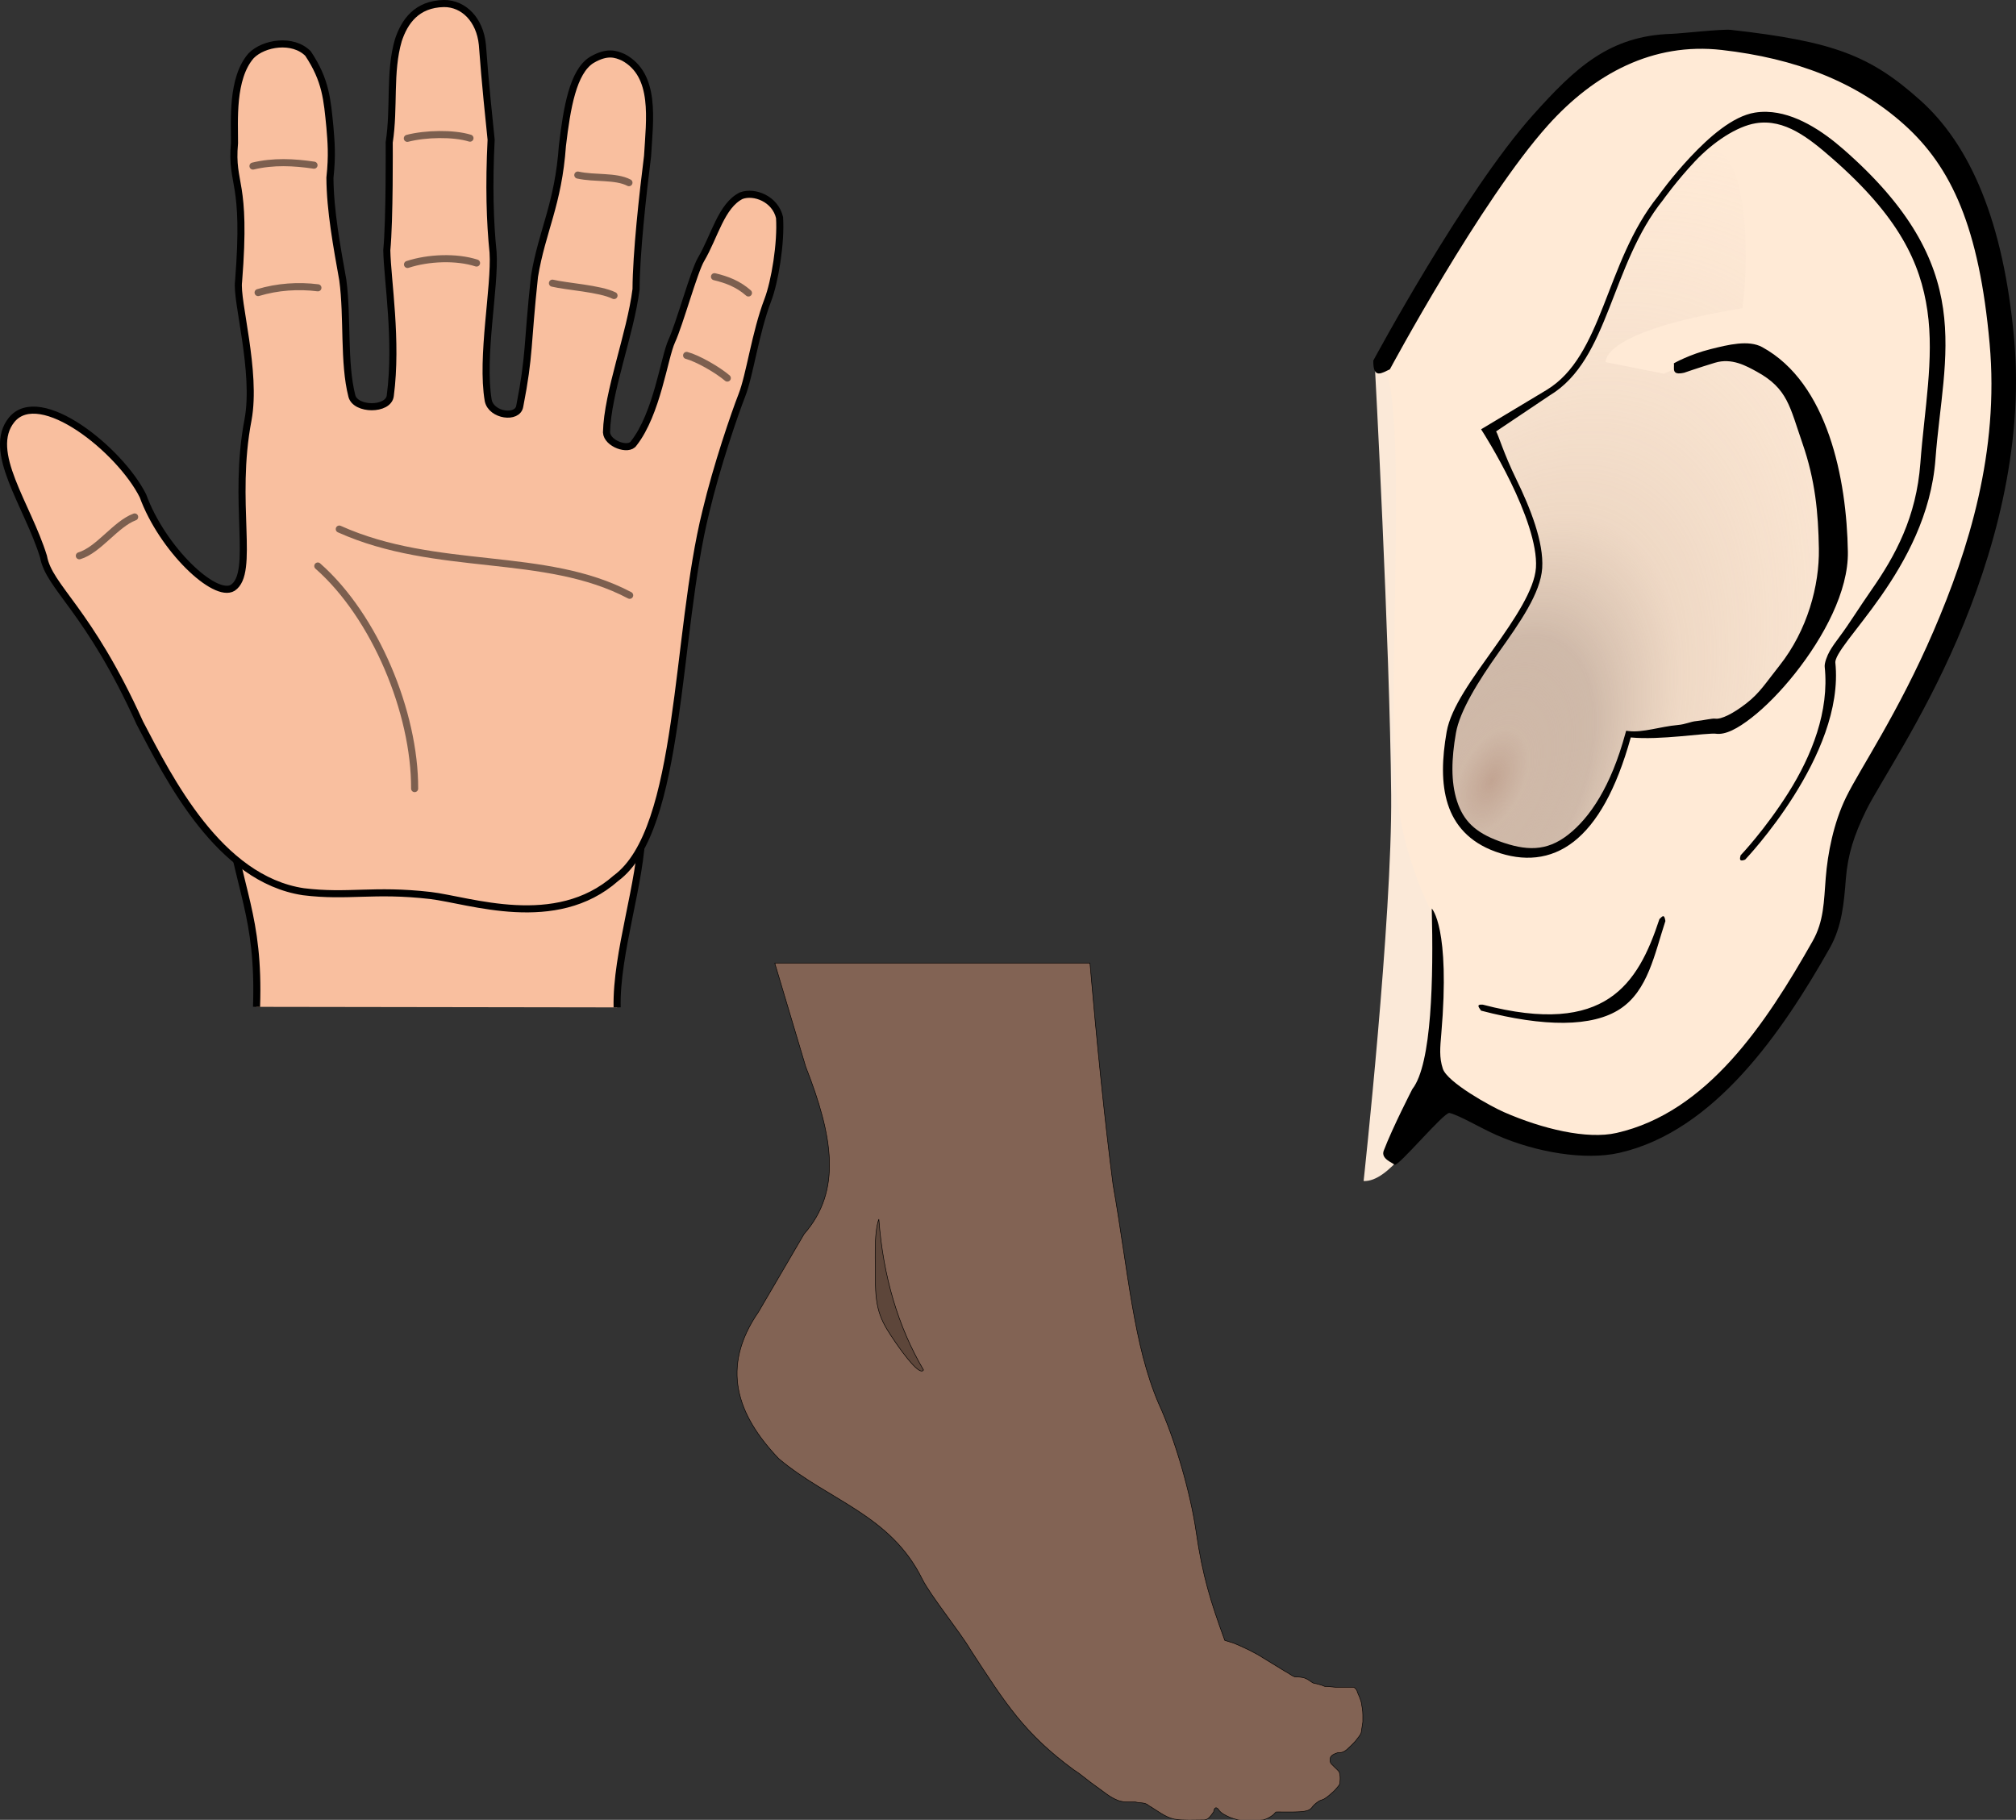 <?xml version="1.0" encoding="UTF-8" standalone="no"?>
<!-- Created with Inkscape (http://www.inkscape.org/) -->

<svg
   xmlns:dc="http://purl.org/dc/elements/1.1/"
   xmlns:cc="http://creativecommons.org/ns#"
   xmlns:rdf="http://www.w3.org/1999/02/22-rdf-syntax-ns#"
   xmlns:svg="http://www.w3.org/2000/svg"
   xmlns="http://www.w3.org/2000/svg"
   xmlns:xlink="http://www.w3.org/1999/xlink"
   xmlns:sodipodi="http://sodipodi.sourceforge.net/DTD/sodipodi-0.dtd"
   xmlns:inkscape="http://www.inkscape.org/namespaces/inkscape"
   width="321.542mm"
   height="290.26mm"
   viewBox="0 0 1139.321 1028.48"
   id="svg2"
   version="1.1"
   inkscape:version="0.91 r13725"
   sodipodi:docname="categorybody.svg">
  <rect x="0" y="0" width="1139.321" height="1028.48" fill="#333333" stroke="none"/>
  <defs
     id="defs4">
    <pattern
       inkscape:collect="always"
       patternUnits="userSpaceOnUse"
       width="10"
       height="10"
       patternTransform="translate(0,0) scale(10,10)"
       id="Polkadots-large-1"
       inkscape:stockid="Polka dots, large">
      <circle
         style="fill:black;stroke:none"
         cx="2.567"
         cy="0.810"
         r="0.45"
         id="circle5525-4" />
      <circle
         style="fill:black;stroke:none"
         cx="3.048"
         cy="2.33"
         r="0.45"
         id="circle5527-8" />
      <circle
         style="fill:black;stroke:none"
         cx="4.418"
         cy="2.415"
         r="0.45"
         id="circle5529-9" />
      <circle
         style="fill:black;stroke:none"
         cx="1.844"
         cy="3.029"
         r="0.45"
         id="circle5531-6" />
      <circle
         style="fill:black;stroke:none"
         cx="6.08"
         cy="1.363"
         r="0.45"
         id="circle5533-3" />
      <circle
         style="fill:black;stroke:none"
         cx="5.819"
         cy="4.413"
         r="0.45"
         id="circle5535-6" />
      <circle
         style="fill:black;stroke:none"
         cx="4.305"
         cy="4.048"
         r="0.45"
         id="circle5537-3" />
      <circle
         style="fill:black;stroke:none"
         cx="5.541"
         cy="3.045"
         r="0.45"
         id="circle5539-1" />
      <circle
         style="fill:black;stroke:none"
         cx="4.785"
         cy="5.527"
         r="0.45"
         id="circle5541-5" />
      <circle
         style="fill:black;stroke:none"
         cx="2.667"
         cy="5.184"
         r="0.45"
         id="circle5543-8" />
      <circle
         style="fill:black;stroke:none"
         cx="7.965"
         cy="1.448"
         r="0.45"
         id="circle5545-0" />
      <circle
         style="fill:black;stroke:none"
         cx="7.047"
         cy="5.049"
         r="0.45"
         id="circle5547-7" />
      <circle
         style="fill:black;stroke:none"
         cx="4.340"
         cy="0.895"
         r="0.45"
         id="circle5549-0" />
      <circle
         style="fill:black;stroke:none"
         cx="7.125"
         cy="0.340"
         r="0.45"
         id="circle5551-8" />
      <circle
         style="fill:black;stroke:none"
         cx="9.553"
         cy="1.049"
         r="0.45"
         id="circle5553-9" />
      <circle
         style="fill:black;stroke:none"
         cx="7.006"
         cy="2.689"
         r="0.45"
         id="circle5555-3" />
      <circle
         style="fill:black;stroke:none"
         cx="8.909"
         cy="2.689"
         r="0.45"
         id="circle5557-9" />
      <circle
         style="fill:black;stroke:none"
         cx="9.315"
         cy="4.407"
         r="0.45"
         id="circle5559-8" />
      <circle
         style="fill:black;stroke:none"
         cx="7.820"
         cy="3.870"
         r="0.45"
         id="circle5561-0" />
      <circle
         style="fill:black;stroke:none"
         cx="8.270"
         cy="5.948"
         r="0.45"
         id="circle5563-3" />
      <circle
         style="fill:black;stroke:none"
         cx="7.973"
         cy="7.428"
         r="0.45"
         id="circle5565-1" />
      <circle
         style="fill:black;stroke:none"
         cx="9.342"
         cy="8.072"
         r="0.45"
         id="circle5567-0" />
      <circle
         style="fill:black;stroke:none"
         cx="8.206"
         cy="9.315"
         r="0.45"
         id="circle5569-5" />
      <circle
         style="fill:black;stroke:none"
         cx="9.682"
         cy="9.475"
         r="0.45"
         id="circle5571-7" />
      <circle
         style="fill:black;stroke:none"
         cx="9.688"
         cy="6.186"
         r="0.45"
         id="circle5573-4" />
      <circle
         style="fill:black;stroke:none"
         cx="3.379"
         cy="6.296"
         r="0.45"
         id="circle5575-6" />
      <circle
         style="fill:black;stroke:none"
         cx="2.871"
         cy="8.204"
         r="0.45"
         id="circle5577-1" />
      <circle
         style="fill:black;stroke:none"
         cx="4.59"
         cy="8.719"
         r="0.45"
         id="circle5579-4" />
      <circle
         style="fill:black;stroke:none"
         cx="3.181"
         cy="9.671"
         r="0.45"
         id="circle5581-3" />
      <circle
         style="fill:black;stroke:none"
         cx="5.734"
         cy="7.315"
         r="0.45"
         id="circle5583-5" />
      <circle
         style="fill:black;stroke:none"
         cx="6.707"
         cy="6.513"
         r="0.45"
         id="circle5585-5" />
      <circle
         style="fill:black;stroke:none"
         cx="5.730"
         cy="9.670"
         r="0.45"
         id="circle5587-9" />
      <circle
         style="fill:black;stroke:none"
         cx="6.535"
         cy="8.373"
         r="0.45"
         id="circle5589-3" />
      <circle
         style="fill:black;stroke:none"
         cx="4.37"
         cy="7.154"
         r="0.45"
         id="circle5591-7" />
      <circle
         style="fill:black;stroke:none"
         cx="0.622"
         cy="7.25"
         r="0.45"
         id="circle5593-7" />
      <circle
         style="fill:black;stroke:none"
         cx="0.831"
         cy="5.679"
         r="0.45"
         id="circle5595-6" />
      <circle
         style="fill:black;stroke:none"
         cx="1.257"
         cy="8.519"
         r="0.45"
         id="circle5597-3" />
      <circle
         style="fill:black;stroke:none"
         cx="1.989"
         cy="6.877"
         r="0.45"
         id="circle5599-1" />
      <circle
         style="fill:black;stroke:none"
         cx="0.374"
         cy="3.181"
         r="0.45"
         id="circle5601-0" />
      <circle
         style="fill:black;stroke:none"
         cx="1.166"
         cy="1.664"
         r="0.45"
         id="circle5603-8" />
      <circle
         style="fill:black;stroke:none"
         cx="1.151"
         cy="0.093"
         r="0.45"
         id="circle5605-9" />
      <circle
         style="fill:black;stroke:none"
         cx="1.151"
         cy="10.093"
         r="0.45"
         id="circle5607-2" />
      <circle
         style="fill:black;stroke:none"
         cx="1.302"
         cy="4.451"
         r="0.45"
         id="circle5609-5" />
      <circle
         style="fill:black;stroke:none"
         cx="3.047"
         cy="3.763"
         r="0.45"
         id="circle5611-1" />
    </pattern>
    <pattern
       patternTransform="matrix(1.025,0,0,1.45,0,946)"
       id="pattern6807"
       xlink:href="#Polkadots-large-1"
       inkscape:collect="always" />
    <pattern
       patternTransform="matrix(1.025,0,0,1.45,0,946)"
       id="pattern6899"
       xlink:href="#Polkadots-large-1"
       inkscape:collect="always" />
    <pattern
       patternTransform="matrix(1.025,0,0,1.45,0,946)"
       id="pattern6991"
       xlink:href="#Polkadots-large-1"
       inkscape:collect="always" />
    <pattern
       patternTransform="matrix(1.025,0,0,1.45,0,946)"
       id="pattern7083"
       xlink:href="#Polkadots-large-1"
       inkscape:collect="always" />
    <pattern
       patternTransform="matrix(1.025,0,0,1.45,0,946)"
       id="pattern7175"
       xlink:href="#Polkadots-large-1"
       inkscape:collect="always" />
    <pattern
       patternTransform="matrix(1.025,0,0,1.45,0,946)"
       id="pattern7267"
       xlink:href="#Polkadots-large-1"
       inkscape:collect="always" />
    <radialGradient
       r="14.267"
       gradientTransform="matrix(0.246,-0.591,0.591,0.246,3.953,14.52)"
       cx="9.674"
       cy="-3.344"
       gradientUnits="userSpaceOnUse"
       id="radialGradient32">
      <stop
         offset="0"
         style="stop-color:#ed0101"
         id="stop34" />
      <stop
         offset="1"
         style="stop-color:#7e0806"
         id="stop36" />
    </radialGradient>
    <radialGradient
       r="8.552"
       gradientTransform="matrix(0.245,-0.591,0.591,0.245,2.741,14.013)"
       cx="9.296"
       cy="-2.317"
       gradientUnits="userSpaceOnUse"
       id="radialGradient50">
      <stop
         offset="0"
         style="stop-color:#ff7d7d"
         id="stop52" />
      <stop
         offset="1"
         style="stop-color:#f51919"
         id="stop54" />
    </radialGradient>
    <radialGradient
       r="0.42"
       gradientTransform="matrix(0.248,-0.59,0.59,0.248,-4.807,10.861)"
       cx="13.202"
       cy="4.073"
       gradientUnits="userSpaceOnUse"
       id="radialGradient68">
      <stop
         offset="0"
         style="stop-color:#ff7d7d"
         id="stop70" />
      <stop
         offset="1"
         style="stop-color:#f51919"
         id="stop72" />
    </radialGradient>
    <radialGradient
       r="1.261"
       gradientTransform="matrix(0.248,-0.59,0.59,0.248,3.737,14.444)"
       cx="15.208"
       cy="-3.165"
       gradientUnits="userSpaceOnUse"
       id="radialGradient86">
      <stop
         offset="0"
         style="stop-color:#ff7d7d"
         id="stop88" />
      <stop
         offset="1"
         style="stop-color:#f51919"
         id="stop90" />
    </radialGradient>
    <radialGradient
       r="1.451"
       gradientTransform="matrix(0.248,-0.59,0.59,0.248,9.57,16.903)"
       cx="12.958"
       cy="-8.111"
       gradientUnits="userSpaceOnUse"
       id="radialGradient104">
      <stop
         offset="0"
         style="stop-color:#ff7d7d"
         id="stop106" />
      <stop
         offset="1"
         style="stop-color:#f51919"
         id="stop108" />
    </radialGradient>
    <radialGradient
       r="1.395"
       gradientTransform="matrix(0.247,-0.591,0.591,0.247,6.589,15.628)"
       cx="16.361"
       cy="-5.577"
       gradientUnits="userSpaceOnUse"
       id="radialGradient122">
      <stop
         offset="0"
         style="stop-color:#ff7d7d"
         id="stop124" />
      <stop
         offset="1"
         style="stop-color:#f51919"
         id="stop126" />
    </radialGradient>
    <radialGradient
       r="0.864"
       gradientTransform="matrix(0.241,-0.593,0.593,0.241,1.674,13.557)"
       cx="17.519"
       cy="-1.41"
       gradientUnits="userSpaceOnUse"
       id="radialGradient140">
      <stop
         offset="0"
         style="stop-color:#ff7d7d"
         id="stop142" />
      <stop
         offset="1"
         style="stop-color:#f51919"
         id="stop144" />
    </radialGradient>
    <radialGradient
       r="1.07"
       gradientTransform="matrix(0.247,-0.591,0.591,0.247,-0.948,12.482)"
       cx="16.842"
       cy="0.804"
       gradientUnits="userSpaceOnUse"
       id="radialGradient158">
      <stop
         offset="0"
         style="stop-color:#ff7d7d"
         id="stop160" />
      <stop
         offset="1"
         style="stop-color:#f51919"
         id="stop162" />
    </radialGradient>
    <radialGradient
       r="0.824"
       gradientTransform="matrix(0.243,-0.592,0.592,0.243,-3.303,11.524)"
       cx="16.959"
       cy="2.79"
       gradientUnits="userSpaceOnUse"
       id="radialGradient176">
      <stop
         offset="0"
         style="stop-color:#ff7d7d"
         id="stop178" />
      <stop
         offset="1"
         style="stop-color:#f51919"
         id="stop180" />
    </radialGradient>
    <radialGradient
       r="0.638"
       gradientTransform="matrix(0.251,-0.589,0.589,0.251,-6.739,10.01)"
       cx="16.638"
       cy="5.722"
       gradientUnits="userSpaceOnUse"
       id="radialGradient194">
      <stop
         offset="0"
         style="stop-color:#ff7d7d"
         id="stop196" />
      <stop
         offset="1"
         style="stop-color:#f51919"
         id="stop198" />
    </radialGradient>
    <radialGradient
       r="0.801"
       gradientTransform="matrix(0.25,-0.589,0.589,0.25,-4.495,10.973)"
       cx="15.923"
       cy="3.815"
       gradientUnits="userSpaceOnUse"
       id="radialGradient212">
      <stop
         offset="0"
         style="stop-color:#ff7d7d"
         id="stop214" />
      <stop
         offset="1"
         style="stop-color:#f51919"
         id="stop216" />
    </radialGradient>
    <radialGradient
       r="10.928"
       gradientTransform="matrix(0.167,-0.618,0.618,0.167,5.388,14.333)"
       cx="9.361"
       cy="-4.359"
       gradientUnits="userSpaceOnUse"
       id="radialGradient230">
      <stop
         offset="0"
         style="stop-color:#f58758"
         id="stop232" />
      <stop
         offset="1"
         style="stop-color:#bd5206"
         id="stop234" />
    </radialGradient>
    <radialGradient
       r="10.944"
       gradientTransform="matrix(0.167,-0.618,0.618,0.167,5.377,14.335)"
       cx="9.364"
       cy="-4.352"
       gradientUnits="userSpaceOnUse"
       id="radialGradient248">
      <stop
         offset="0"
         style="stop-color:#f58758"
         id="stop250" />
      <stop
         offset="1"
         style="stop-color:#bd5206"
         id="stop252" />
    </radialGradient>
    <radialGradient
       r="10.956"
       gradientTransform="matrix(0.167,-0.618,0.618,0.167,5.382,14.335)"
       cx="9.363"
       cy="-4.355"
       gradientUnits="userSpaceOnUse"
       id="radialGradient698">
      <stop
         offset="0"
         style="stop-color:#f58758"
         id="stop700" />
      <stop
         offset="1"
         style="stop-color:#bd5206"
         id="stop702" />
    </radialGradient>
    <linearGradient
       id="linearGradient8379-8">
      <stop
         offset="0"
         style="stop-color:#a05a2c"
         id="stop8381-8" />
      <stop
         offset="1"
         style="stop-color:#ffe0ba"
         id="stop8383-2" />
    </linearGradient>
    <linearGradient
       id="linearGradient7933">
      <stop
         offset="0"
         style="stop-color:#d35f5f"
         id="stop7935" />
      <stop
         offset="1"
         style="stop-color:#aa0000"
         id="stop7937" />
    </linearGradient>
    <linearGradient
       x1="-748"
       x2="-722"
       y1="501.11"
       gradientUnits="userSpaceOnUse"
       y2="501.11"
       id="linearGradient7559-9">
      <stop
         offset="0"
         id="stop6950-8" />
      <stop
         offset="1"
         stop-opacity="0"
         id="stop6952-1" />
    </linearGradient>
    <linearGradient
       x1="-748"
       x2="-722"
       y1="501.11"
       gradientUnits="userSpaceOnUse"
       y2="501.11"
       id="linearGradient7561-1">
      <stop
         offset="0"
         stop-color="#a4d019"
         id="stop6874-46" />
      <stop
         offset="1"
         stop-opacity="0"
         stop-color="#a4d019"
         id="stop6876-7" />
    </linearGradient>
    <filter
       id="filter7650-3-0"
       style="color-interpolation-filters:sRGB">
      <feGaussianBlur
         stdDeviation="1.157"
         id="feGaussianBlur7652-1-9" />
    </filter>
    <pattern
       inkscape:collect="always"
       patternUnits="userSpaceOnUse"
       width="10"
       height="10"
       patternTransform="translate(0,0) scale(10,10)"
       id="Polkadots-large-1-0"
       inkscape:stockid="Polka dots, large">
      <circle
         style="fill:black;stroke:none"
         cx="2.567"
         cy="0.810"
         r="0.45"
         id="circle5525-4-7" />
      <circle
         style="fill:black;stroke:none"
         cx="3.048"
         cy="2.33"
         r="0.45"
         id="circle5527-8-5" />
      <circle
         style="fill:black;stroke:none"
         cx="4.418"
         cy="2.415"
         r="0.45"
         id="circle5529-9-6" />
      <circle
         style="fill:black;stroke:none"
         cx="1.844"
         cy="3.029"
         r="0.45"
         id="circle5531-6-5" />
      <circle
         style="fill:black;stroke:none"
         cx="6.08"
         cy="1.363"
         r="0.45"
         id="circle5533-3-4" />
      <circle
         style="fill:black;stroke:none"
         cx="5.819"
         cy="4.413"
         r="0.45"
         id="circle5535-6-5" />
      <circle
         style="fill:black;stroke:none"
         cx="4.305"
         cy="4.048"
         r="0.45"
         id="circle5537-3-9" />
      <circle
         style="fill:black;stroke:none"
         cx="5.541"
         cy="3.045"
         r="0.45"
         id="circle5539-1-7" />
      <circle
         style="fill:black;stroke:none"
         cx="4.785"
         cy="5.527"
         r="0.45"
         id="circle5541-5-3" />
      <circle
         style="fill:black;stroke:none"
         cx="2.667"
         cy="5.184"
         r="0.45"
         id="circle5543-8-9" />
      <circle
         style="fill:black;stroke:none"
         cx="7.965"
         cy="1.448"
         r="0.45"
         id="circle5545-0-3" />
      <circle
         style="fill:black;stroke:none"
         cx="7.047"
         cy="5.049"
         r="0.45"
         id="circle5547-7-5" />
      <circle
         style="fill:black;stroke:none"
         cx="4.340"
         cy="0.895"
         r="0.45"
         id="circle5549-0-5" />
      <circle
         style="fill:black;stroke:none"
         cx="7.125"
         cy="0.340"
         r="0.45"
         id="circle5551-8-1" />
      <circle
         style="fill:black;stroke:none"
         cx="9.553"
         cy="1.049"
         r="0.45"
         id="circle5553-9-9" />
      <circle
         style="fill:black;stroke:none"
         cx="7.006"
         cy="2.689"
         r="0.45"
         id="circle5555-3-2" />
      <circle
         style="fill:black;stroke:none"
         cx="8.909"
         cy="2.689"
         r="0.45"
         id="circle5557-9-1" />
      <circle
         style="fill:black;stroke:none"
         cx="9.315"
         cy="4.407"
         r="0.45"
         id="circle5559-8-5" />
      <circle
         style="fill:black;stroke:none"
         cx="7.820"
         cy="3.870"
         r="0.45"
         id="circle5561-0-6" />
      <circle
         style="fill:black;stroke:none"
         cx="8.270"
         cy="5.948"
         r="0.45"
         id="circle5563-3-2" />
      <circle
         style="fill:black;stroke:none"
         cx="7.973"
         cy="7.428"
         r="0.45"
         id="circle5565-1-6" />
      <circle
         style="fill:black;stroke:none"
         cx="9.342"
         cy="8.072"
         r="0.45"
         id="circle5567-0-1" />
      <circle
         style="fill:black;stroke:none"
         cx="8.206"
         cy="9.315"
         r="0.45"
         id="circle5569-5-7" />
      <circle
         style="fill:black;stroke:none"
         cx="9.682"
         cy="9.475"
         r="0.45"
         id="circle5571-7-2" />
      <circle
         style="fill:black;stroke:none"
         cx="9.688"
         cy="6.186"
         r="0.45"
         id="circle5573-4-3" />
      <circle
         style="fill:black;stroke:none"
         cx="3.379"
         cy="6.296"
         r="0.45"
         id="circle5575-6-1" />
      <circle
         style="fill:black;stroke:none"
         cx="2.871"
         cy="8.204"
         r="0.45"
         id="circle5577-1-1" />
      <circle
         style="fill:black;stroke:none"
         cx="4.59"
         cy="8.719"
         r="0.45"
         id="circle5579-4-3" />
      <circle
         style="fill:black;stroke:none"
         cx="3.181"
         cy="9.671"
         r="0.45"
         id="circle5581-3-5" />
      <circle
         style="fill:black;stroke:none"
         cx="5.734"
         cy="7.315"
         r="0.45"
         id="circle5583-5-0" />
      <circle
         style="fill:black;stroke:none"
         cx="6.707"
         cy="6.513"
         r="0.45"
         id="circle5585-5-3" />
      <circle
         style="fill:black;stroke:none"
         cx="5.730"
         cy="9.670"
         r="0.45"
         id="circle5587-9-2" />
      <circle
         style="fill:black;stroke:none"
         cx="6.535"
         cy="8.373"
         r="0.45"
         id="circle5589-3-5" />
      <circle
         style="fill:black;stroke:none"
         cx="4.37"
         cy="7.154"
         r="0.45"
         id="circle5591-7-0" />
      <circle
         style="fill:black;stroke:none"
         cx="0.622"
         cy="7.25"
         r="0.45"
         id="circle5593-7-0" />
      <circle
         style="fill:black;stroke:none"
         cx="0.831"
         cy="5.679"
         r="0.45"
         id="circle5595-6-1" />
      <circle
         style="fill:black;stroke:none"
         cx="1.257"
         cy="8.519"
         r="0.45"
         id="circle5597-3-7" />
      <circle
         style="fill:black;stroke:none"
         cx="1.989"
         cy="6.877"
         r="0.45"
         id="circle5599-1-1" />
      <circle
         style="fill:black;stroke:none"
         cx="0.374"
         cy="3.181"
         r="0.45"
         id="circle5601-0-9" />
      <circle
         style="fill:black;stroke:none"
         cx="1.166"
         cy="1.664"
         r="0.45"
         id="circle5603-8-0" />
      <circle
         style="fill:black;stroke:none"
         cx="1.151"
         cy="0.093"
         r="0.45"
         id="circle5605-9-0" />
      <circle
         style="fill:black;stroke:none"
         cx="1.151"
         cy="10.093"
         r="0.45"
         id="circle5607-2-4" />
      <circle
         style="fill:black;stroke:none"
         cx="1.302"
         cy="4.451"
         r="0.45"
         id="circle5609-5-8" />
      <circle
         style="fill:black;stroke:none"
         cx="3.047"
         cy="3.763"
         r="0.45"
         id="circle5611-1-5" />
    </pattern>
    <pattern
       patternTransform="matrix(1.025,0,0,1.45,0,946)"
       id="pattern6807-8"
       xlink:href="#Polkadots-large-1-0"
       inkscape:collect="always" />
    <pattern
       patternTransform="matrix(1.025,0,0,1.45,0,946)"
       id="pattern6899-7"
       xlink:href="#Polkadots-large-1-0"
       inkscape:collect="always" />
    <pattern
       patternTransform="matrix(1.025,0,0,1.45,0,946)"
       id="pattern6991-9"
       xlink:href="#Polkadots-large-1-0"
       inkscape:collect="always" />
    <pattern
       patternTransform="matrix(1.025,0,0,1.45,0,946)"
       id="pattern7083-1"
       xlink:href="#Polkadots-large-1-0"
       inkscape:collect="always" />
    <pattern
       patternTransform="matrix(1.025,0,0,1.45,0,946)"
       id="pattern7175-4"
       xlink:href="#Polkadots-large-1-0"
       inkscape:collect="always" />
    <pattern
       patternTransform="matrix(1.025,0,0,1.45,0,946)"
       id="pattern7267-8"
       xlink:href="#Polkadots-large-1-0"
       inkscape:collect="always" />
    <style
       type="text/css"
       id="style6">
    .str0 {stroke:#006633;stroke-width:282.22}
    .str1 {stroke:#AB754F;stroke-width:282.22}
    .fil2 {fill:none}
    .fil3 {fill:#606062}
    .fil5 {fill:#CE8F64}
    .fil4 {fill:#006633}
    .fil8 {fill:#009933}
    .fil9 {fill:#00B33C}
    .fil10 {fill:#00C943}
    .fil0 {fill:#00D447}
    .fil1 {fill:#00DB49}
    .fil6 {fill:#B88059}
    .fil11 {fill:#BA8058}
    .fil12 {fill:#D49264}
    .fil7 {fill:#E49C6D}
  </style>
    <style
       type="text/css"
       id="style6-9">
    .str0 {stroke:#006633;stroke-width:282.22}
    .str1 {stroke:#AB754F;stroke-width:282.22}
    .fil2 {fill:none}
    .fil3 {fill:#606062}
    .fil5 {fill:#CE8F64}
    .fil4 {fill:#006633}
    .fil8 {fill:#009933}
    .fil9 {fill:#00B33C}
    .fil10 {fill:#00C943}
    .fil0 {fill:#00D447}
    .fil1 {fill:#00DB49}
    .fil6 {fill:#B88059}
    .fil11 {fill:#BA8058}
    .fil12 {fill:#D49264}
    .fil7 {fill:#E49C6D}
  </style>
    <linearGradient
       id="linearGradient3835">
      <stop
         offset="0"
         style="stop-color:#ffe600"
         id="stop3837" />
      <stop
         offset="0.68"
         style="stop-color:#ab9a00;stop-opacity:.812"
         id="stop3843" />
      <stop
         offset="1"
         style="stop-color:#ffe600"
         id="stop3839" />
    </linearGradient>
    <radialGradient
       inkscape:collect="always"
       r="109.41"
       gradientTransform="matrix(1.935,0.884,-1.533,3.353,666.34,-1510.7)"
       cx="240.04"
       cy="581.16"
       gradientUnits="userSpaceOnUse"
       id="radialGradient3823">
      <stop
         offset="0"
         style="stop-color:#c2a492"
         id="stop3805" />
      <stop
         offset=".077"
         style="stop-color:#c3ac9c;stop-opacity:.792"
         id="stop3815" />
      <stop
         offset=".214"
         style="stop-color:#b49e90;stop-opacity:.637"
         id="stop3813" />
      <stop
         offset=".394"
         style="stop-color:#d4bca9;stop-opacity:.384"
         id="stop3811" />
      <stop
         offset="1"
         style="stop-color:#f0dbcc;stop-opacity:0"
         id="stop3807" />
    </radialGradient>
  </defs>
  <sodipodi:namedview
     id="base"
     pagecolor="#ffffff"
     bordercolor="#666666"
     borderopacity="1.0"
     inkscape:pageopacity="0.0"
     inkscape:pageshadow="2"
     inkscape:zoom="0.22627417"
     inkscape:cx="-92.108929"
     inkscape:cy="85.29896"
     inkscape:document-units="px"
     inkscape:current-layer="layer1"
     showgrid="false"
     fit-margin-top="0"
     fit-margin-left="0"
     fit-margin-right="0"
     fit-margin-bottom="0"
     inkscape:window-width="1855"
     inkscape:window-height="1056"
     inkscape:window-x="65"
     inkscape:window-y="24"
     inkscape:window-maximized="1" />
  <g
     inkscape:label="Layer 1"
     inkscape:groupmode="layer"
     id="layer1"
     transform="translate(647.896,714.379)">
    <polygon
       id="polygon65"
       style="fill:none;fill-rule:evenodd"
       points="0,0 29700,0 29700,21000 0,21000 "
       transform="matrix(0.114,0,0,0.114,-1060.415,-720.323)"
       class="fil2" />
    <g
       id="g10940"
       transform="matrix(0.306,0,0,0.306,-231.514,-170.305)">
      <path
         d="m 70.076,0.5 57.219,191.56 c 50.591,129.18 67.048,229.1 -2.906,308.97 l -84.158,143.78 c -70.933,102.74 -39.749,190.38 37.312,271.19 92.538,77.702 206.12,103.2 264.97,222.28 15.006,30.362 69.359,97.076 89.438,131.19 65.027,99.989 99.36,154.11 190.41,221.19 14.559,9.145 26.945,20.694 40.938,30.312 13.565,9.325 25.668,20.728 41.654,26.526 5.345,1.776 12.27,2.732 16.69,2.63 l 14.594,0 c 8.475,2.19 18.392,0.331 24.781,6.75 15.156,8.616 29.367,20.969 46.688,24.813 18.259,2.814 36.961,1.437 55.406,1.437 8.488,0 12.758,-8.619 17.5,-14.594 2.481,-15.22 10.254,-3.343 10.219,-2.906 2.141,2.857 5.481,5.354 8.75,7.281 8.089,4.768 17.012,8.187 26.25,10.219 15.403,2.148 31.113,1.199 46.656,0 6.347,-1.498 12.209,-4.937 17.5,-8.75 2.235,-1.611 3.518,-3.882 5.844,-5.844 0.41,-0.205 9.104,0 10.219,0 l 21.875,0 c 9.19,-0.318 18.733,0.021 27.345,-3.143 2.329,-0.855 4.435,-2.381 6.186,-4.138 3.557,-5.502 8.737,-9.416 14.125,-13.031 2.903,-1.606 6.351,-2.084 9.218,-3.753 6.186,-3.602 11.428,-8.541 16.859,-13.299 4.008,-3.674 5.967,-6.414 10.829,-12.198 1.403,-2.624 1.611,-5.783 1.743,-8.756 0.238,-5.378 0.378,-9.37 -1.743,-16.056 -2.772,-3.016 -5.714,-5.97 -8.75,-8.75 -1.926,-1.968 -3.962,-3.815 -5.812,-5.812 -2.727,-2.977 -2.442,-8.582 -1.376,-12.21 2.503,-4.486 8.305,-6.816 13.032,-8.227 0,0 7.051,-0.096 10.219,-1.438 5.106,-2.163 9.035,-6.476 13.125,-10.219 4.353,-3.983 8.472,-8.272 12.067,-12.951 3.188,-4.149 7.423,-9.044 8.339,-13.299 l 2.906,-18.969 0,-13.125 c 0.017,-7.846 -1.494,-15.526 -2.906,-23.312 -1.826,-6.522 -4.536,-12.895 -7.281,-18.969 -0.153,-2.438 -1.929,-4.898 -3.844,-6.562 -1.905,-2.133 -2.795,-2.097 -3.469,-2.188 -1.027,-0.137 -2.962,-0.024 -4.375,0 l -7.281,0 -4.375,0 -14.594,0 -2.312,0 -15.188,-1.469 -4.375,0 c -3.783,-1.046 -5.524,-2.658 -10.188,-3.487 -4.944,-1.536 -6.262,-1.598 -10.219,-2.325 -4.689,-1.889 -7.876,-5.314 -12.738,-7.796 -6.796,-3.114 -6.706,-2.573 -10.219,-3.213 -3.955,-0.722 -8.207,-0.609 -12.043,-0.678 -6.622,-2.53 -11.818,-7.302 -18.062,-10.282 l -40.094,-24.531 c -16.441,-10.638 -37.226,-20.444 -55.501,-27.876 l -12.282,-3.781 -3.594,-1.094 c -25.866,-70.592 -41.199,-119.76 -52.844,-200.47 -10.467,-72.544 -39.519,-172.66 -69.375,-237.12 -46.42,-108.59 -55.48,-240.11 -84.09,-403.79 -15.97,-122.16 -30.83,-272.63 -42.72,-409.62 l -582.12,0 z m 834.81,1252.2 z"
         style="fill:#826354;stroke:#000000;stroke-width:1px"
         sodipodi:nodetypes="cccccsccaccccccccaccacccaccaccacccccaaaccccccsccccccccccaccccccscccccc"
         id="path2826"
         inkscape:connector-curvature="0" />
      <path
         d="m 262.35,473.73 c -9.831,26.369 -5.927,85.826 -6.213,111.35 -0.659,58.663 11.876,79.392 36.795,115.77 16.169,23.601 45.565,62.867 51.917,51.319 -46.56,-79.2 -74.43,-171.74 -82.5,-278.44 z"
         style="fill:#5d463a;stroke:#000000;stroke-width:1px"
         sodipodi:nodetypes="csscc"
         id="path2820"
         inkscape:connector-curvature="0" />
    </g>
    <g
       transform="translate(-670.424,-726.779)"
       id="layer1-1">
      <path
         d="M 371.29,581.73 C 370.6,550.98 385,510.73 385.31,481.38 367.84,456.74 316.87,443.36 282,443.36 c -36.67,3.6 -103.59,6.685 -131.26,25.575 6.303,46.39 18.517,60.768 16.771,112.49"
         inkscape:connector-curvature="0"
         style="fill:#f9bf9f;fill-rule:evenodd;stroke:#000000;stroke-width:4"
         sodipodi:nodetypes="ccccc"
         id="pathBras" />
      <path
         d="m 265.75,518.49 c -32.29,-3.69 -46.44,0.99 -71.75,-2.13 -47.75,-7.18 -75.98,-64 -92.45,-95.38 -29.069,-64.39 -51.288,-76.44 -54.448,-94.06 -9.053,-29.3 -32.428,-59.41 -17.965,-77.29 15.892,-19.279 61.061,16.905 74.148,42.939 10.936,29.99 40.668,58.246 50.812,52.017 12.687,-8.5 -0.34,-48.506 8.616,-95.003 4.996,-27.176 -6.892,-67.38 -5.358,-78.123 4.676,-58.523 -4.495,-53.657 -2.303,-78.207 0.085,-12.023 -1.849,-36.593 9.448,-49.395 7.061,-7.161 23.465,-9.869 32.105,-1.195 10.12,15.19 10.81,25.91 12.38,41.702 0.63,7.912 1.43,15.541 0,28.498 0.106,18.687 3.992,39.294 7.266,57.766 2.846,20.936 0.307,46.79 5.136,65.568 2.046,8.044 20.673,8.188 21.697,-0.109 4.117,-31.196 -1.617,-65.143 -1.966,-82.246 1.664,-17.065 1.375,-59.824 1.367,-60.977 3.058,-19.798 -0.108,-39.64 5.168,-57.731 3.45,-10.413 10.221,-20.427 25.766,-20.734 11.164,-0.061 20.3,9.15 21.708,23.165 1.618,22.171 3.958,44.021 4.956,53.775 -1.299,25.825 -0.654,46.652 1.102,63.714 1.262,19.394 -6.954,59.104 -2.726,83.765 1.812,8.495 16.679,10.44 17.808,3.111 5.736,-29.401 4.113,-34.142 8.319,-73.3 4.298,-25.994 13.432,-40.511 15.798,-73.976 2.549,-21.415 5.943,-41.664 16.468,-48.323 8.922,-5.274 13.83,-3.333 18,-1.5 18.603,10.024 14.84,35.008 13.636,55.817 -2.687,21.341 -6.404,54.796 -6.503,75.216 -3.174,25.334 -16.154,58.053 -16.704,80.905 0.357,6.386 12.463,10.738 15.382,6.211 13.254,-16.842 17.226,-48.607 21.491,-57.826 4.453,-9.625 12.565,-39.409 16.573,-46.177 7.59,-12.818 11.4,-30.429 22.749,-36.006 7.33,-2.702 19.157,1.767 21.605,12.401 0.932,14.417 -2.667,36.263 -6.635,46.637 -7.094,18.547 -10.151,42.324 -14.67,53.84 -3.927,10.007 -14.178,39.786 -20.291,65.515 -17.448,69.919 -13.359,179.79 -50.877,207.39 -34.064,30.05 -82.598,12.383 -104.87,9.737 z"
         inkscape:connector-curvature="0"
         style="fill:#f9bf9f;fill-rule:evenodd;stroke:#000000;stroke-width:4"
         sodipodi:nodetypes="ccccccccccccccccccccccccccccccccccssccssccc"
         id="pathContourMain" />
      <path
         d="m 214.27,311.41 c 54.939,24.71 116.18,12.056 164.11,37.428"
         inkscape:connector-curvature="0"
         style="fill:none;stroke:#000000;stroke-width:4;stroke-linecap:round;stroke-opacity:0.502"
         sodipodi:nodetypes="cc"
         id="pathPaumeMilieu" />
      <path
         d="m 202.13,332.29 c 32.363,28.466 54.883,82.864 54.725,125.78"
         inkscape:connector-curvature="0"
         style="fill:none;stroke:#000000;stroke-width:4;stroke-linecap:round;stroke-opacity:0.5"
         sodipodi:nodetypes="cc"
         id="pathLigne" />
      <path
         d="m 168.39,177.75 c 10.94,-3.308 22.789,-4.095 33.809,-2.693"
         inkscape:connector-curvature="0"
         style="fill:none;stroke:#000000;stroke-width:4;stroke-linecap:round;stroke-opacity:0.502"
         sodipodi:nodetypes="cc"
         id="pathIndexMilieu" />
      <path
         d="m 165.49,106.25 c 11.464,-2.777 23.174,-2.19 34.501,-0.499"
         inkscape:connector-curvature="0"
         style="fill:none;stroke:#000000;stroke-width:4;stroke-linecap:round;stroke-opacity:0.502"
         sodipodi:nodetypes="cc"
         id="pathIndexHaut" />
      <path
         d="m 252.73,90.584 c 10.229,-2.663 26.017,-3.004 35.406,-0.101"
         inkscape:connector-curvature="0"
         style="fill:none;stroke:#000000;stroke-width:4;stroke-linecap:round;stroke-opacity:0.502"
         sodipodi:nodetypes="cc"
         id="pathMajeurHaut" />
      <path
         d="m 252.83,161.86 c 11.756,-3.885 27.708,-4.48 39.015,-0.801"
         inkscape:connector-curvature="0"
         style="fill:none;stroke:#000000;stroke-width:4;stroke-linecap:round;stroke-opacity:0.502"
         sodipodi:nodetypes="cc"
         id="pathMajeurMilieu" />
      <path
         d="m 349.07,111.34 c 9.541,2.129 21.308,0.359 28.906,4.303"
         inkscape:connector-curvature="0"
         style="fill:none;stroke:#000000;stroke-width:4;stroke-linecap:round;stroke-opacity:0.502"
         sodipodi:nodetypes="cc"
         id="pathAnnulaireHaut" />
      <path
         d="m 334.73,172.43 c 7.98,1.96 26.849,3.023 34.809,7.003"
         inkscape:connector-curvature="0"
         style="fill:none;stroke:#000000;stroke-width:4;stroke-linecap:round;stroke-opacity:0.502"
         sodipodi:nodetypes="cc"
         id="pathAnnulaireMilieu" />
      <path
         d="m 410.56,213.27 c 6.362,1.685 17.637,8.206 23.004,12.807"
         inkscape:connector-curvature="0"
         style="fill:none;stroke:#000000;stroke-width:4;stroke-linecap:round;stroke-opacity:0.502"
         sodipodi:nodetypes="cc"
         id="pathAuriculaireMilieu" />
      <path
         d="m 426.31,168.78 c 7.017,1.663 13.355,4.07 19.199,9.202"
         inkscape:connector-curvature="0"
         style="fill:none;stroke:#000000;stroke-width:4;stroke-linecap:round;stroke-opacity:0.502"
         sodipodi:nodetypes="cc"
         id="pathAuriculaireMilieu-1" />
      <path
         d="m 67.366,326.51 c 10.94,-3.308 20.523,-17.974 31.26,-21.953"
         inkscape:connector-curvature="0"
         style="fill:none;stroke:#000000;stroke-width:4;stroke-linecap:round;stroke-opacity:0.502"
         sodipodi:nodetypes="cc"
         id="pathIndexMilieu-1" />
    </g>
    <g
       transform="translate(-44.778,-923.51)"
       inkscape:label="Ebene2"
       id="layer2">
      <path
         d="m 173.82,415.02 c 52.422,0 7.116,173.22 29.468,280.19 7.003,33.516 7.857,142.34 7.857,142.34 -14.544,13.381 -29.087,39.572 -43.631,39.052 0,0 16.199,-148.64 15.571,-218.27 -0.776,-85.977 -9.265,-243.31 -9.265,-243.31 z"
         inkscape:connector-curvature="0"
         style="fill:#fbe9d8"
         sodipodi:nodetypes="csccsc"
         id="path3768" />
      <path
         d="m 177.49,414.02 c 0,0 49.312,-96.457 87.878,-139.48 26.737,-29.827 65.394,-48.742 105.19,-44.214 83.59,9.51 146.14,37.515 158.01,169.41 11.086,123.15 -66.942,231.87 -82.02,262.68 -13.903,28.409 -4.478,56.344 -17.98,80.173 -26.567,46.888 -64.59,99.49 -117.14,111.43 -36.125,8.207 -105.71,-34.286 -105.71,-34.286 -1.795,-29.197 4.679,-38.781 -0.57,-96.629 0,0 -15.855,-30.757 -19.026,-66.483 -5.71,-64.334 7.39,-226.58 -8.629,-242.6 z"
         inkscape:connector-curvature="0"
         style="fill:#ffead6"
         sodipodi:nodetypes="cssssssccsc"
         id="path2997-9" />
      <path
         d="m 360,293.79 c 23.994,-5.578 26.012,55.61 21.632,89.51 -71.603,11.827 -77.25,26.298 -77.346,30.49 l 32.929,6.551 c 83.785,-40.342 90.425,48.52 92.627,78.24 3.061,41.303 -10.76,104.66 -61.27,122.61 l -50.837,4.286 c -6.388,15.266 -12.775,34.477 -19.163,39.74 2.973,4.955 -34.332,42.924 -61.602,20 -19.416,-16.322 -33.514,-42.094 -14.199,-77.316 14.061,-26.161 36.58,-46.514 43.694,-75.454 2.007,-9.528 -6.994,-46.598 -28.153,-79.163 l 52.28,-38.326 c 21.529,-47.679 29.732,-63.961 40.837,-86.883 z"
         inkscape:connector-curvature="0"
         style="fill:url(#radialGradient3823)"
         sodipodi:nodetypes="ccccscccscccccc"
         id="path3793" />
      <path
         d="m 341.73,228.25 c -35.266,1.011 -54.54,19.154 -78.353,45.719 -39.132,43.654 -90.393,138.96 -90.393,138.96 -0.164,10.843 4.959,6.882 9.362,4.938 0,0 51.286,-95.475 89.286,-137.87 26.26,-29.295 59.481,-47.042 98.263,-42.629 41.578,4.73 76.059,17.963 103.01,42.085 26.949,24.122 42.492,58.326 48.393,123.88 5.487,60.949 -11.813,116.33 -31.714,162.51 -19.901,46.182 -41.56,77.813 -49.353,93.737 -7.207,14.726 -10.48,32.124 -11.549,45.638 -1.069,13.514 -1.028,24.525 -7.429,35.821 -26.451,46.684 -59.585,96.744 -110.76,108.37 -16.737,3.802 -41.952,-2.248 -63.679,-11.763 -7.612,-3.334 -31.952,-16.802 -34.519,-24.5 -2.139,-6.415 -1.527,-12.134 -0.884,-19.656 5.173,-60.482 -5.383,-70.906 -5.383,-70.906 0.989,38.954 0.096,87.928 -10.964,102.03 0,0 -11.18,21.688 -16.174,34.822 -1.756,4.619 4.973,6.752 6.1,7.939 1.653,1.742 28.136,-29.999 31.052,-29.255 6.226,1.588 17.261,8.41 26.861,12.615 22.1,9.679 49.746,14.338 69.134,9.933 53.927,-12.251 92.161,-68.483 118.84,-115.58 7.101,-12.533 8.118,-25.956 9.188,-39.469 1.069,-13.513 4.679,-24.661 11.375,-38.344 7.286,-14.889 31.478,-50.174 51.589,-96.844 20.111,-46.67 37.72,-107.55 32.121,-169.75 -5.973,-66.345 -24.811,-109.61 -53,-134.84 -28.189,-25.232 -48.765,-33.266 -106.99,-39.826 -5.103,-0.575 -28.395,2.088 -33.433,2.232 z"
         inkscape:connector-curvature="0"
         style="color:#000000;text-indent:0;text-transform:none;block-progression:tb;fill:#000000"
         sodipodi:nodetypes="ssccssssssssssssccsssssssssssss"
         id="path2997" />
      <path
         d="m 395.47,272.34 c -2.273,-0.067 -4.565,0.07 -6.844,0.438 -12.586,2.031 -25.967,13.94 -36.531,25.188 -10.494,11.173 -17.994,21.797 -18.094,21.938 -6.6e-4,9.3e-4 -0.062,0.094 -0.062,0.094 -15.162,18.872 -22.864,41.588 -30.875,61.906 -8.023,20.35 -16.344,38.144 -32.25,47.688 l -35.344,21.219 -1.562,0.938 0.969,1.531 c 0,0 7.995,12.441 15.75,28.312 7.755,15.872 15.149,35.273 14.281,48.406 -0.813,12.312 -12.047,29.043 -23.875,45.688 -11.828,16.644 -24.173,33.195 -26.594,47.062 -2.606,14.926 -3.142,29.032 0.688,40.906 3.83,11.875 12.198,21.419 26.719,26.719 15.873,5.794 31.241,4.741 44.469,-5.625 13.02,-10.203 23.934,-29.161 32.188,-58.844 8.266,0.796 18.636,0.18 27.812,-0.625 4.863,-0.426 9.361,-0.879 12.938,-1.188 3.576,-0.308 6.414,-0.427 7.188,-0.312 5.561,0.823 12.455,-2.878 20.312,-9 7.858,-6.122 16.527,-14.911 24.625,-25.125 16.195,-20.428 30.172,-46.487 29.812,-68.656 -0.336,-20.742 -3.176,-44.486 -10.531,-65.656 -7.355,-21.171 -19.274,-39.861 -37.875,-50.031 -7.725,-4.223 -19.188,-1.364 -29.156,1.125 -11.973,2.99 -20.763,8.009 -20.763,8.009 0.407,2.734 -1.705,7.043 5.817,5.33 0,0 7.883,-2.751 17.406,-5.647 9.523,-2.897 17.802,1.863 23.58,5.022 17.556,9.599 18.684,19.903 25.862,40.562 7.177,20.66 8.941,39.101 9.272,59.562 0.334,20.606 -6.385,46.004 -22.277,66.049 -7.946,10.022 -11.117,15.398 -18.674,21.286 -7.557,5.888 -14.283,9.164 -17.625,8.67 -1.774,-0.263 -6.874,1.04 -10.5,1.353 -3.626,0.313 -5.965,1.836 -10.795,2.259 -9.658,0.847 -19.63,4.386 -27.522,3.42 l -1.531,-0.188 -0.406,1.469 c -8.189,30.104 -20.095,47.674 -32.384,57.304 -12.289,9.63 -23.909,9.136 -38.982,3.634 -13.665,-4.988 -20.271,-11.689 -23.817,-22.683 -3.546,-10.994 -3.148,-23.874 -0.594,-38.504 2.14,-12.262 12.397,-28.951 24.246,-45.625 11.849,-16.674 23.565,-33.346 24.5,-47.5 0.966,-14.631 -6.769,-34.109 -14.625,-50.188 -7.119,-14.57 -10.121,-25.028 -11.429,-27.094 l 30.272,-20.312 c 17.095,-10.257 25.619,-28.94 33.688,-49.406 8.069,-20.466 15.706,-42.836 30.406,-61.094 l 0.031,-0.031 0.031,-0.062 c 0,0 7.502,-10.58 17.875,-21.625 10.373,-11.045 23.757,-19.891 34.5,-21.625 16.34,-2.637 30.078,8.437 43.103,19.812 37.652,32.883 49.938,58.987 53.853,86.214 3.915,27.228 -1.73,55.789 -3.987,86.067 -2.268,30.43 -14.026,52.172 -27.656,71.696 -6.815,9.762 -12.74,19.386 -17.661,25.929 -2.46,3.271 -4.486,6.113 -5.906,8.594 -1.421,2.481 -3.066,6.739 -2.839,8.893 2.64,25.044 -7.265,50.146 -20.469,71.076 -13.204,20.93 -27.062,35.469 -27.062,35.469 -0.516,1.954 -0.88,3.782 2.562,2.438 0,0 14.093,-14.749 27.5,-36 13.407,-21.251 26.257,-49.055 23.469,-75.5 -0.071,-0.678 0.412,-2.366 1.688,-4.594 1.276,-2.228 3.229,-5.023 5.656,-8.25 4.854,-6.454 11.568,-14.709 18.469,-24.594 13.801,-19.769 28.443,-46.028 30.781,-77.406 2.233,-29.963 8.345,-56.981 4.312,-85.031 -4.033,-28.05 -18.355,-56.929 -56.438,-90.188 -11.682,-10.202 -27.185,-20.596 -43.094,-21.062 z"
         inkscape:connector-curvature="0"
         style="color:#000000;text-indent:0;text-transform:none;block-progression:tb;fill:#000000"
         sodipodi:nodetypes="sssccsccccssssssscsssssssssccssssssssscccsssssssccscccssssssssssccscsssssss"
         id="path3767" />
      <path
         d="m 334.69,728.56 c -6.08,18.516 -13.767,35.076 -28.375,44.75 -14.608,9.674 -36.433,12.773 -71.5,3.594 -4.079,-0.281 -1.962,1.762 -0.906,3.406 35.607,9.321 62.961,9.349 78.637,-1.032 15.676,-10.381 19.359,-30.863 25.519,-49.624 -0.648,-4.654 -2.087,-2.194 -3.375,-1.094 z"
         inkscape:connector-curvature="0"
         style="color:#000000;text-indent:0;text-transform:none;block-progression:tb;fill:#000000"
         sodipodi:nodetypes="csccscc"
         id="path3769" />
    </g>
  </g>
</svg>
